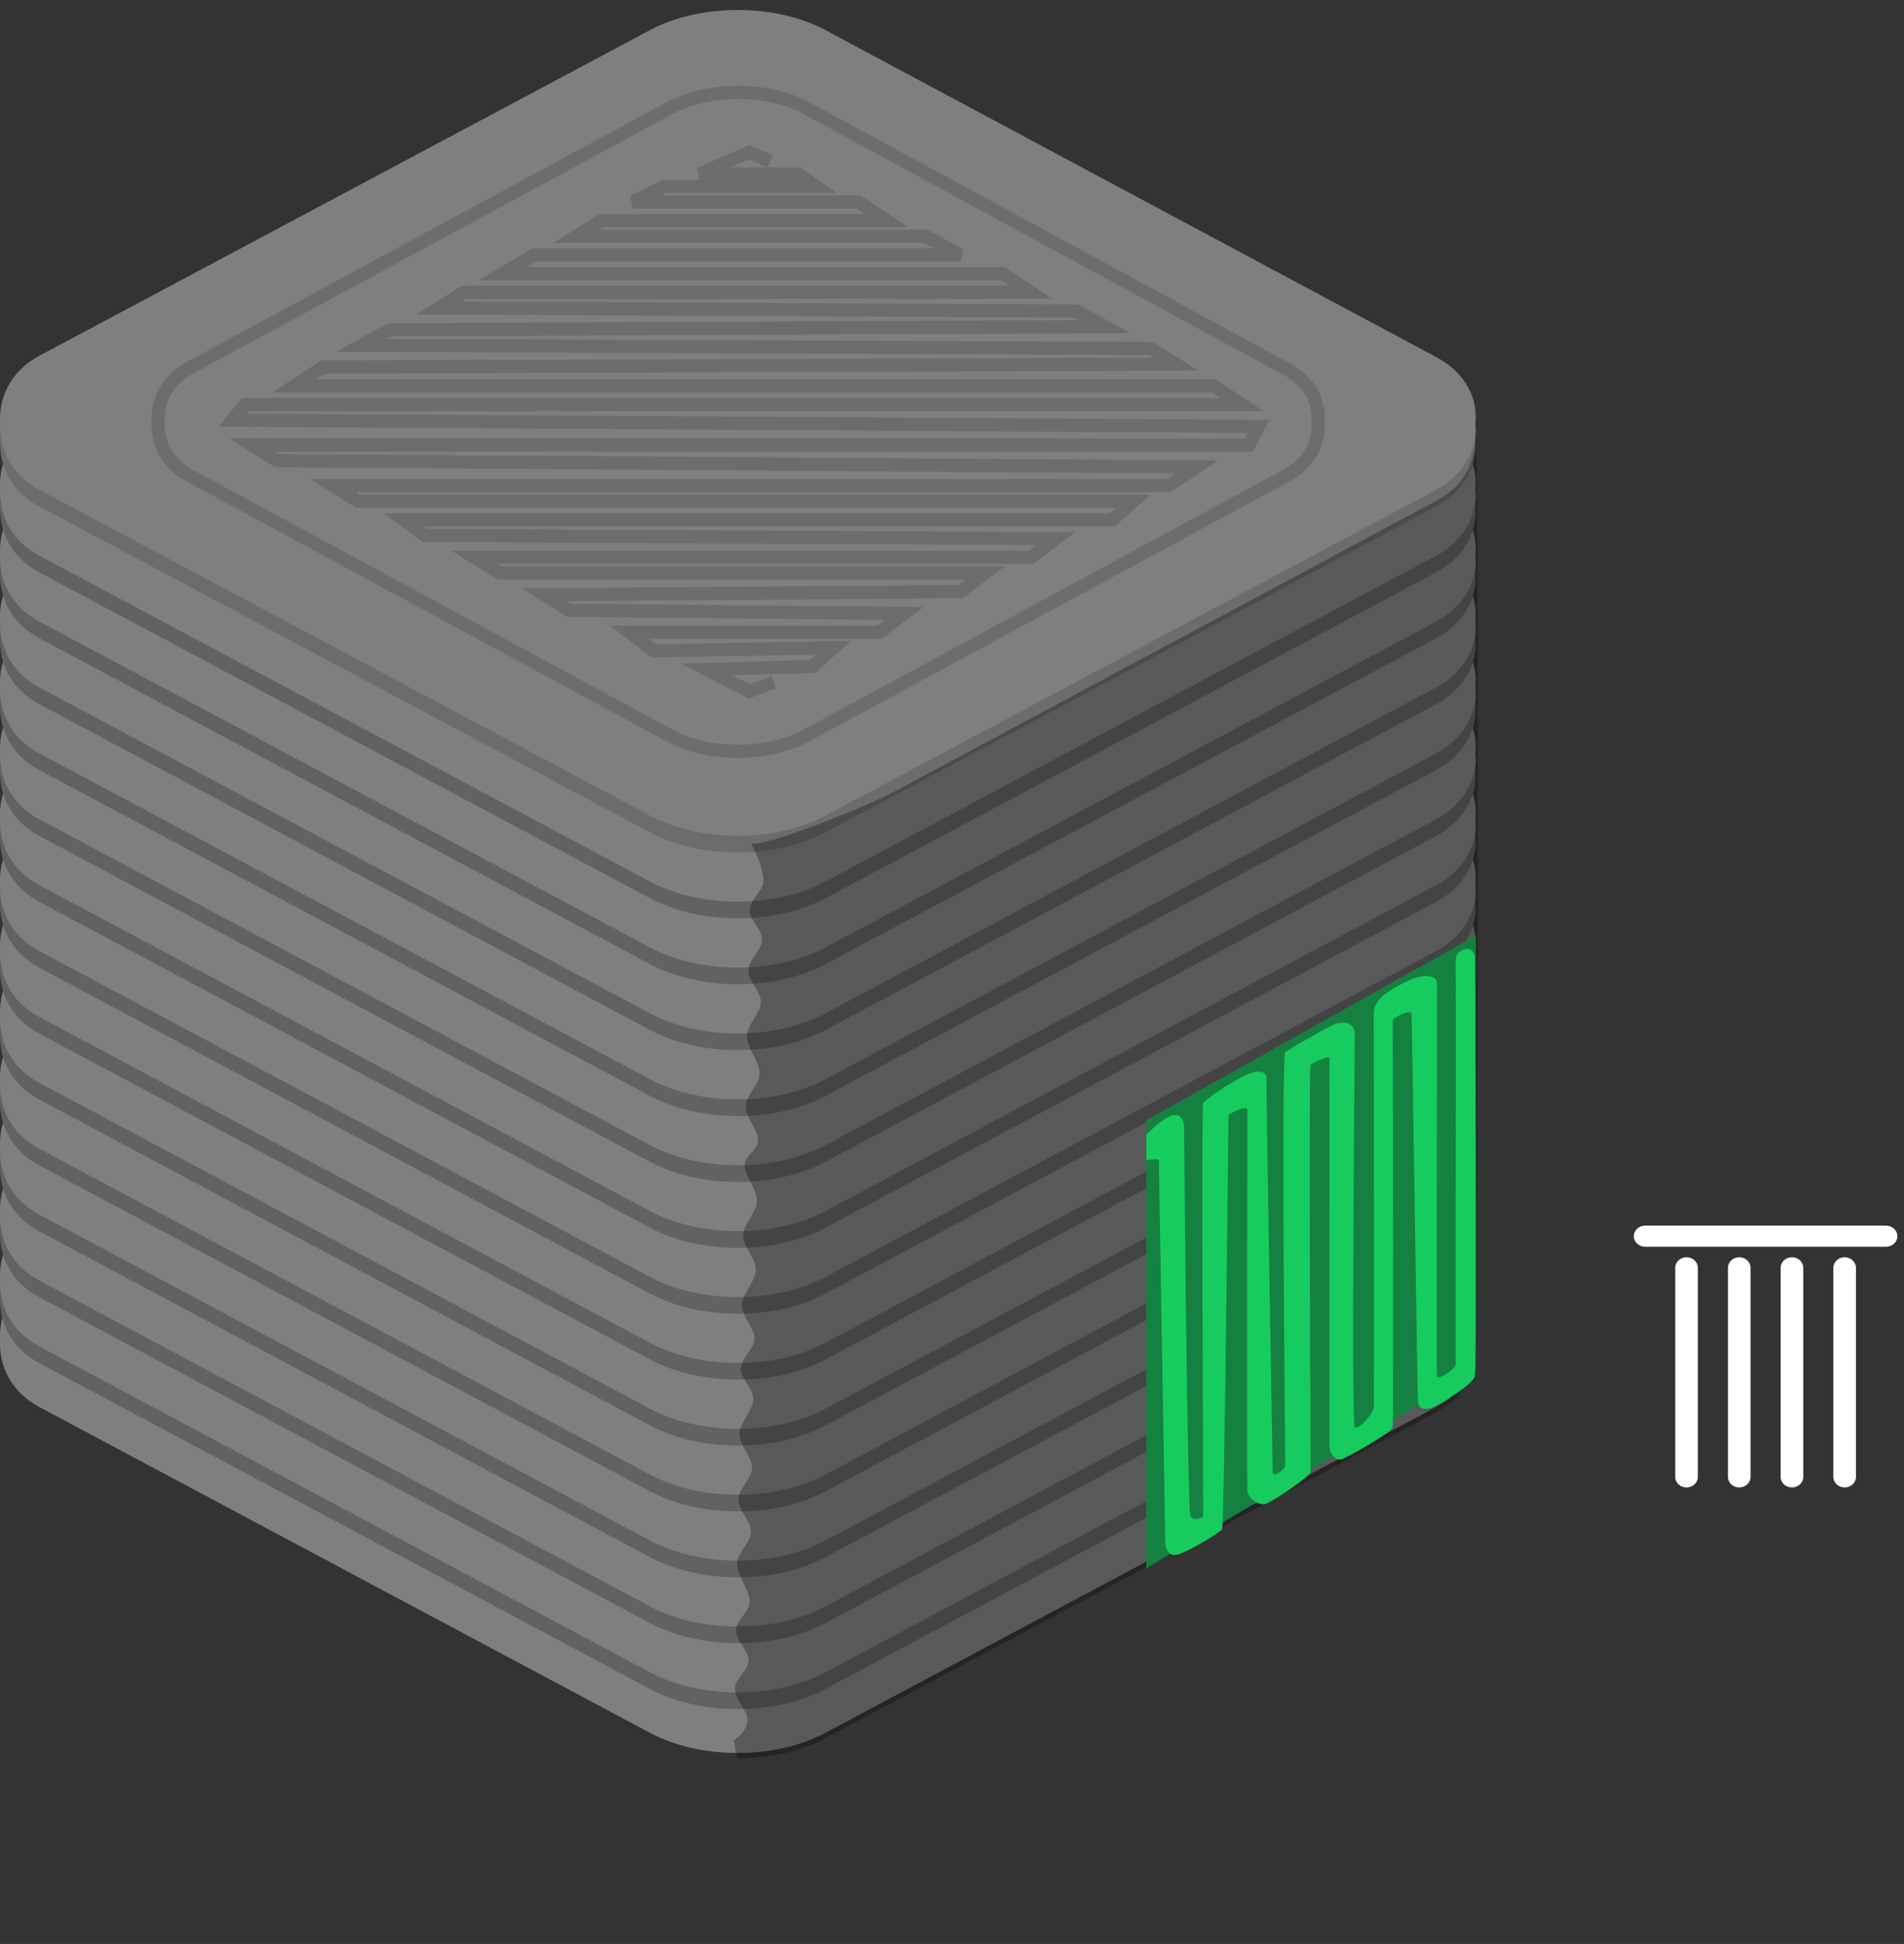 <svg 
 xmlns="http://www.w3.org/2000/svg"
 xmlns:xlink="http://www.w3.org/1999/xlink"
 width="144.5px" height="147.5px">
<rect width="100%" height="100%" fill="#333333" stroke="none"/>
<path fill-rule="evenodd"  fill="none"
 d="M48.999,139.000 L65.999,139.000 L65.999,147.000 L48.999,147.000 L48.999,139.000 Z"/>
<path fill-rule="evenodd"  fill="rgb(127, 127, 127)"
 d="M109.012,106.750 C111.150,105.600 112.164,103.607 111.970,101.724 C112.178,99.731 111.150,97.847 109.012,96.698 L62.923,72.028 C60.882,70.879 58.438,70.353 55.994,70.353 C53.549,70.353 51.091,70.879 49.051,72.028 L2.962,96.602 C0.823,97.750 -0.093,99.744 0.004,101.627 C-0.093,103.620 0.823,105.600 2.962,106.750 L49.051,131.336 C51.091,132.485 53.536,133.011 55.994,133.011 C58.438,133.011 60.882,132.485 62.923,131.336 L109.012,106.750 Z"/>
<path fill-rule="evenodd"  fill="rgb(98, 98, 98)"
 d="M109.012,103.420 C111.150,102.271 112.164,100.278 111.970,98.395 C112.178,96.401 111.150,94.518 109.012,93.369 L62.923,68.699 C60.882,67.550 58.438,67.024 55.994,67.024 C53.549,67.024 51.091,67.550 49.051,68.699 L2.962,93.273 C0.823,94.422 -0.093,96.415 0.004,98.298 C-0.093,100.291 0.823,102.271 2.962,103.420 L49.051,128.007 C51.091,129.156 53.536,129.682 55.994,129.682 C58.438,129.682 60.882,129.156 62.923,128.007 L109.012,103.420 Z"/>
<path fill-rule="evenodd"  fill="rgb(127, 127, 127)"
 d="M109.012,102.154 C111.150,101.005 112.164,99.012 111.970,97.129 C112.178,95.136 111.150,93.253 109.012,92.103 L62.923,67.433 C60.882,66.284 58.438,65.758 55.994,65.758 C53.549,65.758 51.091,66.284 49.051,67.433 L2.962,92.007 C0.823,93.156 -0.093,95.149 0.004,97.032 C-0.093,99.025 0.823,101.005 2.962,102.154 L49.051,126.741 C51.091,127.890 53.536,128.416 55.994,128.416 C58.438,128.416 60.882,127.890 62.923,126.741 L109.012,102.154 Z"/>
<path fill-rule="evenodd"  fill="rgb(98, 98, 98)"
 d="M109.012,98.420 C111.150,97.271 112.164,95.278 111.970,93.395 C112.178,91.402 111.150,89.518 109.012,88.369 L62.923,63.699 C60.882,62.550 58.438,62.024 55.994,62.024 C53.549,62.024 51.091,62.550 49.051,63.699 L2.962,88.272 C0.823,89.422 -0.093,91.415 0.004,93.298 C-0.093,95.291 0.823,97.271 2.962,98.420 L49.051,123.007 C51.091,124.156 53.536,124.682 55.994,124.682 C58.438,124.682 60.882,124.156 62.923,123.007 L109.012,98.420 Z"/>
<path fill-rule="evenodd"  fill="rgb(127, 127, 127)"
 d="M109.012,97.154 C111.150,96.005 112.164,94.012 111.970,92.129 C112.178,90.136 111.150,88.253 109.012,87.103 L62.923,62.434 C60.882,61.284 58.438,60.758 55.994,60.758 C53.549,60.758 51.091,61.284 49.051,62.434 L2.962,87.007 C0.823,88.156 -0.093,90.149 0.004,92.032 C-0.093,94.025 0.823,96.005 2.962,97.154 L49.051,121.741 C51.091,122.890 53.536,123.416 55.994,123.416 C58.438,123.416 60.882,122.890 62.923,121.741 L109.012,97.154 Z"/>
<path fill-rule="evenodd"  fill="rgb(98, 98, 98)"
 d="M109.012,93.420 C111.150,92.271 112.164,90.278 111.970,88.395 C112.178,86.402 111.150,84.518 109.012,83.369 L62.923,58.699 C60.882,57.550 58.438,57.024 55.994,57.024 C53.549,57.024 51.091,57.550 49.051,58.699 L2.962,83.273 C0.823,84.422 -0.093,86.415 0.004,88.298 C-0.093,90.291 0.823,92.271 2.962,93.420 L49.051,118.007 C51.091,119.156 53.536,119.682 55.994,119.682 C58.438,119.682 60.882,119.156 62.923,118.007 L109.012,93.420 Z"/>
<path fill-rule="evenodd"  fill="rgb(127, 127, 127)"
 d="M109.012,92.154 C111.150,91.006 112.164,89.012 111.970,87.129 C112.178,85.136 111.150,83.253 109.012,82.103 L62.923,57.433 C60.882,56.284 58.438,55.758 55.994,55.758 C53.549,55.758 51.091,56.284 49.051,57.433 L2.962,82.007 C0.823,83.156 -0.093,85.149 0.004,87.032 C-0.093,89.025 0.823,91.006 2.962,92.154 L49.051,116.741 C51.091,117.891 53.536,118.416 55.994,118.416 C58.438,118.416 60.882,117.891 62.923,116.741 L109.012,92.154 Z"/>
<path fill-rule="evenodd"  fill="rgb(98, 98, 98)"
 d="M109.012,88.420 C111.150,87.271 112.164,85.278 111.970,83.395 C112.178,81.402 111.150,79.518 109.012,78.369 L62.923,53.699 C60.882,52.550 58.438,52.024 55.994,52.024 C53.549,52.024 51.091,52.550 49.051,53.699 L2.962,78.272 C0.823,79.422 -0.093,81.415 0.004,83.298 C-0.093,85.291 0.823,87.271 2.962,88.420 L49.051,113.007 C51.091,114.156 53.536,114.682 55.994,114.682 C58.438,114.682 60.882,114.156 62.923,113.007 L109.012,88.420 Z"/>
<path fill-rule="evenodd"  fill="rgb(127, 127, 127)"
 d="M109.012,87.154 C111.150,86.006 112.164,84.012 111.970,82.129 C112.178,80.136 111.150,78.252 109.012,77.103 L62.923,52.433 C60.882,51.284 58.438,50.758 55.994,50.758 C53.549,50.758 51.091,51.284 49.051,52.433 L2.962,77.007 C0.823,78.156 -0.093,80.149 0.004,82.032 C-0.093,84.025 0.823,86.006 2.962,87.154 L49.051,111.741 C51.091,112.891 53.536,113.416 55.994,113.416 C58.438,113.416 60.882,112.891 62.923,111.741 L109.012,87.154 Z"/>
<path fill-rule="evenodd"  fill="rgb(98, 98, 98)"
 d="M109.012,83.420 C111.150,82.271 112.164,80.278 111.970,78.395 C112.178,76.402 111.150,74.518 109.012,73.369 L62.923,48.699 C60.882,47.550 58.438,47.024 55.994,47.024 C53.549,47.024 51.091,47.550 49.051,48.699 L2.962,73.273 C0.823,74.422 -0.093,76.415 0.004,78.298 C-0.093,80.291 0.823,82.271 2.962,83.420 L49.051,108.007 C51.091,109.157 53.536,109.682 55.994,109.682 C58.438,109.682 60.882,109.157 62.923,108.007 L109.012,83.420 Z"/>
<path fill-rule="evenodd"  fill="rgb(127, 127, 127)"
 d="M109.012,82.154 C111.150,81.005 112.164,79.012 111.970,77.129 C112.178,75.136 111.150,73.253 109.012,72.103 L62.923,47.433 C60.882,46.284 58.438,45.758 55.994,45.758 C53.549,45.758 51.091,46.284 49.051,47.433 L2.962,72.007 C0.823,73.156 -0.093,75.149 0.004,77.031 C-0.093,79.025 0.823,81.005 2.962,82.154 L49.051,106.741 C51.091,107.890 53.536,108.416 55.994,108.416 C58.438,108.416 60.882,107.890 62.923,106.741 L109.012,82.154 Z"/>
<path fill-rule="evenodd"  fill="rgb(98, 98, 98)"
 d="M109.012,78.420 C111.150,77.271 112.164,75.278 111.970,73.395 C112.178,71.402 111.150,69.518 109.012,68.369 L62.923,43.699 C60.882,42.550 58.438,42.024 55.994,42.024 C53.549,42.024 51.091,42.550 49.051,43.699 L2.962,68.273 C0.823,69.422 -0.093,71.415 0.004,73.298 C-0.093,75.291 0.823,77.271 2.962,78.420 L49.051,103.007 C51.091,104.156 53.536,104.682 55.994,104.682 C58.438,104.682 60.882,104.156 62.923,103.007 L109.012,78.420 Z"/>
<path fill-rule="evenodd"  fill="rgb(127, 127, 127)"
 d="M109.012,77.154 C111.150,76.005 112.164,74.012 111.970,72.129 C112.178,70.136 111.150,68.253 109.012,67.103 L62.923,42.433 C60.882,41.284 58.438,40.758 55.994,40.758 C53.549,40.758 51.091,41.284 49.051,42.433 L2.962,67.007 C0.823,68.156 -0.093,70.149 0.004,72.032 C-0.093,74.025 0.823,76.005 2.962,77.154 L49.051,101.741 C51.091,102.891 53.536,103.417 55.994,103.417 C58.438,103.417 60.882,102.891 62.923,101.741 L109.012,77.154 Z"/>
<path fill-rule="evenodd"  fill="rgb(98, 98, 98)"
 d="M109.012,73.420 C111.150,72.271 112.164,70.278 111.970,68.395 C112.178,66.402 111.150,64.518 109.012,63.369 L62.923,38.699 C60.882,37.550 58.438,37.024 55.994,37.024 C53.549,37.024 51.091,37.550 49.051,38.699 L2.962,63.272 C0.823,64.422 -0.093,66.415 0.004,68.298 C-0.093,70.291 0.823,72.271 2.962,73.420 L49.051,98.007 C51.091,99.156 53.536,99.682 55.994,99.682 C58.438,99.682 60.882,99.156 62.923,98.007 L109.012,73.420 Z"/>
<path fill-rule="evenodd"  fill="rgb(127, 127, 127)"
 d="M109.012,72.154 C111.150,71.005 112.164,69.012 111.970,67.129 C112.178,65.136 111.150,63.252 109.012,62.103 L62.923,37.433 C60.882,36.284 58.438,35.758 55.994,35.758 C53.549,35.758 51.091,36.284 49.051,37.433 L2.962,62.007 C0.823,63.155 -0.093,65.149 0.004,67.032 C-0.093,69.025 0.823,71.005 2.962,72.154 L49.051,96.741 C51.091,97.890 53.536,98.416 55.994,98.416 C58.438,98.416 60.882,97.890 62.923,96.741 L109.012,72.154 Z"/>
<path fill-rule="evenodd"  fill="rgb(98, 98, 98)"
 d="M109.012,68.420 C111.150,67.271 112.164,65.278 111.970,63.395 C112.178,61.402 111.150,59.518 109.012,58.369 L62.923,33.699 C60.882,32.550 58.438,32.024 55.994,32.024 C53.549,32.024 51.091,32.550 49.051,33.699 L2.962,58.273 C0.823,59.422 -0.093,61.415 0.004,63.298 C-0.093,65.291 0.823,67.271 2.962,68.420 L49.051,93.007 C51.091,94.156 53.536,94.682 55.994,94.682 C58.438,94.682 60.882,94.156 62.923,93.007 L109.012,68.420 Z"/>
<path fill-rule="evenodd"  fill="rgb(127, 127, 127)"
 d="M109.012,67.154 C111.150,66.005 112.164,64.012 111.970,62.129 C112.178,60.136 111.150,58.253 109.012,57.103 L62.923,32.434 C60.882,31.284 58.438,30.758 55.994,30.758 C53.549,30.758 51.091,31.284 49.051,32.434 L2.962,57.007 C0.823,58.156 -0.093,60.149 0.004,62.032 C-0.093,64.025 0.823,66.005 2.962,67.154 L49.051,91.742 C51.091,92.891 53.536,93.416 55.994,93.416 C58.438,93.416 60.882,92.891 62.923,91.742 L109.012,67.154 Z"/>
<path fill-rule="evenodd"  fill="rgb(98, 98, 98)"
 d="M109.012,63.420 C111.150,62.271 112.164,60.278 111.970,58.395 C112.178,56.402 111.150,54.518 109.012,53.369 L62.923,28.699 C60.882,27.550 58.438,27.024 55.994,27.024 C53.549,27.024 51.091,27.550 49.051,28.699 L2.962,53.272 C0.823,54.422 -0.093,56.415 0.004,58.298 C-0.093,60.291 0.823,62.271 2.962,63.420 L49.051,88.007 C51.091,89.156 53.536,89.682 55.994,89.682 C58.438,89.682 60.882,89.156 62.923,88.007 L109.012,63.420 Z"/>
<path fill-rule="evenodd"  fill="rgb(127, 127, 127)"
 d="M109.012,62.154 C111.150,61.005 112.164,59.012 111.970,57.129 C112.178,55.136 111.150,53.253 109.012,52.103 L62.923,27.434 C60.882,26.284 58.438,25.758 55.994,25.758 C53.549,25.758 51.091,26.284 49.051,27.434 L2.962,52.007 C0.823,53.156 -0.093,55.149 0.004,57.032 C-0.093,59.025 0.823,61.005 2.962,62.154 L49.051,86.741 C51.091,87.890 53.536,88.416 55.994,88.416 C58.438,88.416 60.882,87.890 62.923,86.741 L109.012,62.154 Z"/>
<path fill-rule="evenodd"  fill="rgb(98, 98, 98)"
 d="M109.012,58.420 C111.150,57.271 112.164,55.278 111.970,53.395 C112.178,51.402 111.150,49.518 109.012,48.369 L62.923,23.699 C60.882,22.550 58.438,22.024 55.994,22.024 C53.549,22.024 51.091,22.550 49.051,23.699 L2.962,48.272 C0.823,49.421 -0.093,51.415 0.004,53.298 C-0.093,55.291 0.823,57.271 2.962,58.420 L49.051,83.007 C51.091,84.156 53.536,84.682 55.994,84.682 C58.438,84.682 60.882,84.156 62.923,83.007 L109.012,58.420 Z"/>
<path fill-rule="evenodd"  fill="rgb(127, 127, 127)"
 d="M109.012,57.154 C111.150,56.006 112.164,54.012 111.970,52.129 C112.178,50.136 111.150,48.252 109.012,47.103 L62.923,22.433 C60.882,21.284 58.438,20.758 55.994,20.758 C53.549,20.758 51.091,21.284 49.051,22.433 L2.962,47.006 C0.823,48.156 -0.093,50.149 0.004,52.032 C-0.093,54.025 0.823,56.006 2.962,57.154 L49.051,81.741 C51.091,82.891 53.536,83.416 55.994,83.416 C58.438,83.416 60.882,82.891 62.923,81.741 L109.012,57.154 Z"/>
<path fill-rule="evenodd"  fill="rgb(98, 98, 98)"
 d="M109.012,53.420 C111.150,52.271 112.164,50.278 111.970,48.395 C112.178,46.402 111.150,44.518 109.012,43.369 L62.923,18.699 C60.882,17.550 58.438,17.024 55.994,17.024 C53.549,17.024 51.091,17.550 49.051,18.699 L2.962,43.273 C0.823,44.422 -0.093,46.415 0.004,48.298 C-0.093,50.291 0.823,52.271 2.962,53.420 L49.051,78.007 C51.091,79.156 53.536,79.682 55.994,79.682 C58.438,79.682 60.882,79.156 62.923,78.007 L109.012,53.420 Z"/>
<path fill-rule="evenodd"  fill="rgb(127, 127, 127)"
 d="M109.012,52.154 C111.150,51.005 112.164,49.011 111.970,47.129 C112.178,45.136 111.150,43.253 109.012,42.103 L62.923,17.433 C60.882,16.284 58.438,15.758 55.994,15.758 C53.549,15.758 51.091,16.284 49.051,17.433 L2.962,42.006 C0.823,43.156 -0.093,45.149 0.004,47.032 C-0.093,49.025 0.823,51.005 2.962,52.154 L49.051,76.741 C51.091,77.891 53.536,78.416 55.994,78.416 C58.438,78.416 60.882,77.891 62.923,76.741 L109.012,52.154 Z"/>
<path fill-rule="evenodd"  fill="rgb(98, 98, 98)"
 d="M109.012,48.420 C111.150,47.271 112.164,45.278 111.970,43.395 C112.178,41.402 111.150,39.518 109.012,38.369 L62.923,13.699 C60.882,12.550 58.438,12.024 55.994,12.024 C53.549,12.024 51.091,12.550 49.051,13.699 L2.962,38.273 C0.823,39.421 -0.093,41.415 0.004,43.298 C-0.093,45.291 0.823,47.271 2.962,48.420 L49.051,73.007 C51.091,74.156 53.536,74.682 55.994,74.682 C58.438,74.682 60.882,74.156 62.923,73.007 L109.012,48.420 Z"/>
<path fill-rule="evenodd"  fill="rgb(127, 127, 127)"
 d="M109.012,47.155 C111.150,46.005 112.164,44.012 111.970,42.129 C112.178,40.135 111.150,38.252 109.012,37.103 L62.923,12.433 C60.882,11.284 58.438,10.758 55.994,10.758 C53.549,10.758 51.091,11.284 49.051,12.433 L2.962,37.006 C0.823,38.156 -0.093,40.150 0.004,42.032 C-0.093,44.025 0.823,46.005 2.962,47.155 L49.051,71.741 C51.091,72.890 53.536,73.417 55.994,73.417 C58.438,73.417 60.882,72.890 62.923,71.741 L109.012,47.155 Z"/>
<path fill-rule="evenodd"  fill="rgb(98, 98, 98)"
 d="M109.012,43.420 C111.150,42.271 112.164,40.278 111.970,38.395 C112.178,36.402 111.150,34.518 109.012,33.369 L62.923,8.699 C60.882,7.550 58.438,7.024 55.994,7.024 C53.549,7.024 51.091,7.550 49.051,8.699 L2.962,33.273 C0.823,34.421 -0.093,36.415 0.004,38.298 C-0.093,40.291 0.823,42.271 2.962,43.420 L49.051,68.007 C51.091,69.156 53.536,69.682 55.994,69.682 C58.438,69.682 60.882,69.156 62.923,68.007 L109.012,43.420 Z"/>
<path fill-rule="evenodd"  fill="rgb(127, 127, 127)"
 d="M109.012,42.154 C111.150,41.005 112.164,39.012 111.970,37.129 C112.178,35.135 111.150,33.252 109.012,32.104 L62.923,7.433 C60.882,6.284 58.438,5.758 55.994,5.758 C53.549,5.758 51.091,6.284 49.051,7.433 L2.962,32.007 C0.823,33.156 -0.093,35.149 0.004,37.032 C-0.093,39.025 0.823,41.005 2.962,42.154 L49.051,66.741 C51.091,67.891 53.536,68.417 55.994,68.417 C58.438,68.417 60.882,67.891 62.923,66.741 L109.012,42.154 Z"/>
<path fill-rule="evenodd"  fill="rgb(108, 108, 108)"
 d="M109.012,38.420 C111.150,37.271 112.164,35.278 111.970,33.395 C112.178,31.402 111.150,29.518 109.012,28.369 L62.923,3.699 C60.882,2.550 58.438,2.024 55.994,2.024 C53.549,2.024 51.091,2.550 49.051,3.699 L2.962,28.273 C0.823,29.421 -0.093,31.415 0.004,33.298 C-0.093,35.291 0.823,37.271 2.962,38.420 L49.051,63.007 C51.091,64.156 53.536,64.682 55.994,64.682 C58.438,64.682 60.882,64.156 62.923,63.007 L109.012,38.420 Z"/>
<path fill-rule="evenodd"  fill="rgb(127, 127, 127)"
 d="M109.012,37.154 C111.150,36.005 112.164,34.012 111.970,32.129 C112.178,30.136 111.150,28.252 109.012,27.103 L62.923,2.433 C60.882,1.284 58.438,0.758 55.994,0.758 C53.549,0.758 51.091,1.284 49.051,2.433 L2.962,27.007 C0.823,28.156 -0.093,30.149 0.004,32.032 C-0.093,34.025 0.823,36.005 2.962,37.154 L49.051,61.741 C51.091,62.890 53.536,63.416 55.994,63.416 C58.438,63.416 60.882,62.890 62.923,61.741 L109.012,37.154 Z"/>
<path fill-rule="evenodd"  stroke="rgb(109, 109, 109)" stroke-width="1px" stroke-linecap="butt" stroke-linejoin="miter" fill="none"
 d="M97.686,36.051 C99.366,35.133 100.164,33.543 100.011,32.040 C100.174,30.450 99.366,28.947 97.686,28.030 L61.459,8.343 C59.855,7.426 57.933,7.006 56.012,7.006 C54.091,7.006 52.159,7.426 50.555,8.343 L14.327,27.952 C12.647,28.869 11.927,30.460 12.003,31.963 C11.927,33.553 12.647,35.133 14.327,36.051 L50.555,55.671 C52.159,56.588 54.080,57.007 56.012,57.007 C57.933,57.007 59.855,56.588 61.459,55.671 L97.686,36.051 Z"/>
<path fill-rule="evenodd"  stroke="rgb(109, 109, 109)" stroke-width="1px" stroke-linecap="butt" stroke-linejoin="miter" fill="none"
 d="M58.458,12.249 L56.853,11.540 L53.108,13.196 L60.597,13.196 L61.935,14.142 L50.433,14.142 L48.026,15.325 L65.145,15.325 L67.284,16.744 L45.619,16.744 L43.746,17.926 L70.227,17.926 L72.901,19.345 L40.536,19.345 L38.129,20.764 L76.111,20.764 L78.251,22.183 L35.187,22.183 L33.315,23.366 L81.728,23.602 L83.868,24.785 L29.570,25.021 L27.430,26.204 L87.345,26.440 L89.218,27.623 L24.488,27.860 L22.348,29.279 L92.101,29.279 L94.241,30.698 L18.603,30.698 L17.634,31.881 L95.519,32.354 L94.776,33.773 L19.137,33.773 L21.010,34.956 L90.823,35.428 L88.683,36.848 L25.290,36.848 L27.163,38.030 L86.008,38.030 L84.403,39.449 L30.640,39.449 L32.245,40.632 L80.123,40.868 L78.251,42.287 L35.989,42.287 L37.862,43.470 L74.774,43.470 L72.901,44.889 L41.339,45.126 L43.211,46.308 L68.622,46.545 L66.749,47.964 L47.758,47.964 L49.631,49.383 L63.272,49.146 L61.667,50.566 L53.643,50.802 L56.853,52.458 L58.725,51.748 "/>
<path fill-rule="evenodd"  opacity="0.302" fill="rgb(0, 0, 0)"
 d="M55.994,133.416 C58.438,133.416 60.882,132.891 62.923,131.741 L109.012,107.155 C111.150,106.005 112.164,104.012 111.970,102.129 C112.178,100.136 112.252,30.145 111.970,32.129 C112.164,35.088 111.138,36.850 108.999,37.999 L67.999,59.999 C65.958,61.148 58.022,64.288 56.999,63.999 C56.990,63.996 57.969,65.686 57.939,66.927 C57.924,67.533 56.908,68.268 56.890,69.119 C56.875,69.781 57.859,70.513 57.842,71.307 C57.827,72.040 56.811,72.825 56.794,73.658 C56.779,74.421 57.762,75.223 57.746,76.060 C57.730,76.874 56.713,77.721 56.696,78.597 C56.678,79.537 57.659,80.509 57.639,81.509 C57.623,82.302 56.608,83.111 56.592,83.936 C56.575,84.813 57.558,85.707 57.541,86.615 C57.530,87.188 56.519,87.767 56.508,88.351 C56.490,89.270 57.473,90.201 57.455,91.140 C57.439,91.990 56.423,92.846 56.407,93.707 C56.390,94.588 57.373,95.474 57.357,96.362 C57.340,97.255 56.323,98.151 56.307,99.046 C56.291,99.895 57.275,100.744 57.259,101.590 C57.245,102.336 56.232,103.080 56.218,103.821 C56.204,104.600 57.189,105.375 57.175,106.145 C57.159,107.033 56.143,107.912 56.127,108.782 C56.110,109.662 57.094,110.532 57.078,111.389 C57.064,112.185 56.049,112.969 56.036,113.740 C56.020,114.589 57.005,115.422 56.990,116.236 C56.975,117.050 55.961,117.844 55.946,118.615 C55.928,119.632 56.910,120.610 56.893,121.542 C56.880,122.280 55.867,122.990 55.854,123.667 C55.839,124.491 56.825,125.268 56.812,125.990 C56.798,126.743 55.786,127.438 55.775,128.068 C55.758,129.014 56.744,129.813 56.732,130.439 C56.714,131.467 55.704,132.033 55.704,132.033 C55.704,132.033 55.886,133.416 55.994,133.416 Z"/>
<path fill-rule="evenodd"  fill="rgb(255, 255, 255)"
 d="M143.140,94.598 L124.854,94.598 C124.381,94.598 123.996,94.240 123.996,93.798 C123.996,93.357 124.381,92.998 124.854,92.998 L143.140,92.998 C143.613,92.998 143.997,93.357 143.997,93.798 C143.997,94.240 143.613,94.598 143.140,94.598 ZM127.997,95.398 C128.471,95.398 128.854,95.756 128.854,96.198 L128.854,112.065 C128.854,112.507 128.471,112.864 127.997,112.864 C127.524,112.864 127.139,112.507 127.139,112.065 L127.139,96.198 C127.139,95.756 127.524,95.398 127.997,95.398 ZM131.996,95.398 C132.470,95.398 132.854,95.756 132.854,96.198 L132.854,112.065 C132.854,112.507 132.470,112.864 131.996,112.864 C131.523,112.864 131.139,112.507 131.139,112.065 L131.139,96.198 C131.139,95.756 131.523,95.398 131.996,95.398 ZM135.997,95.398 C136.470,95.398 136.854,95.756 136.854,96.198 L136.854,112.065 C136.854,112.507 136.470,112.864 135.997,112.864 C135.524,112.864 135.139,112.507 135.139,112.065 L135.139,96.198 C135.139,95.756 135.524,95.398 135.997,95.398 ZM139.996,95.398 C140.470,95.398 140.854,95.756 140.854,96.198 L140.854,112.065 C140.854,112.507 140.470,112.864 139.996,112.864 C139.523,112.864 139.139,112.507 139.139,112.065 L139.139,96.198 C139.139,95.756 139.523,95.398 139.996,95.398 Z"/>
<path fill-rule="evenodd"  fill="rgb(21, 129, 64)"
 d="M86.999,85.000 L111.999,70.999 L111.999,104.000 L86.999,119.000 L86.999,85.000 Z"/>
<path fill-rule="evenodd"  fill="rgb(23, 204, 95)"
 d="M86.999,86.101 L86.999,88.032 C86.999,88.032 87.979,87.874 87.958,88.032 C87.937,88.189 88.430,116.451 88.437,116.989 C88.444,117.527 88.680,118.147 89.396,117.954 C90.111,117.761 92.592,116.306 92.752,116.024 C92.910,115.741 93.236,84.820 93.230,84.653 C93.225,84.486 94.677,83.828 94.668,84.171 C94.660,84.513 94.623,112.581 94.668,113.128 C94.714,113.674 95.545,114.313 96.106,114.093 C96.668,113.874 99.453,112.024 99.462,111.680 C99.471,111.337 99.317,80.906 99.462,80.792 C99.606,80.679 100.883,80.011 100.900,80.310 C100.917,80.608 100.889,109.219 100.900,109.750 C100.910,110.281 101.359,110.897 101.858,110.715 C102.358,110.533 105.614,108.696 105.693,108.302 C105.772,107.908 105.701,77.567 105.693,77.414 C105.686,77.261 107.104,76.486 107.131,76.931 C107.158,77.377 107.573,105.925 107.610,106.371 C107.648,106.817 108.026,107.030 108.569,106.854 C109.112,106.678 111.782,105.067 111.924,104.441 C112.067,103.814 111.963,72.997 111.924,72.588 C111.885,72.178 111.532,71.815 110.966,72.105 C110.400,72.395 110.461,72.650 110.486,74.036 C110.511,75.420 110.459,103.082 110.486,103.476 C110.514,103.869 109.077,104.812 109.049,104.441 C109.019,104.069 109.063,74.850 109.049,74.518 C109.034,74.187 108.344,73.674 106.652,74.518 C104.960,75.362 104.257,76.011 104.255,76.931 C104.254,77.851 104.316,106.477 104.255,106.854 C104.194,107.231 103.112,108.545 102.817,108.302 C102.522,108.058 102.827,78.984 102.817,78.379 C102.807,77.774 102.120,77.240 100.900,77.897 C99.681,78.552 97.871,79.607 97.545,79.827 C97.218,80.046 97.544,110.912 97.545,111.198 C97.545,111.483 96.599,112.209 96.586,111.680 C96.573,111.151 96.089,82.038 96.106,81.758 C96.124,81.476 95.767,80.913 94.189,81.758 C92.611,82.602 91.470,83.488 91.313,83.688 C91.157,83.887 91.334,114.938 91.313,115.059 C91.292,115.179 90.602,115.429 90.355,115.059 C90.108,114.688 89.855,85.948 89.875,85.619 C89.896,85.288 89.730,84.379 88.916,84.653 C88.103,84.927 86.999,86.101 86.999,86.101 Z"/>
</svg>
